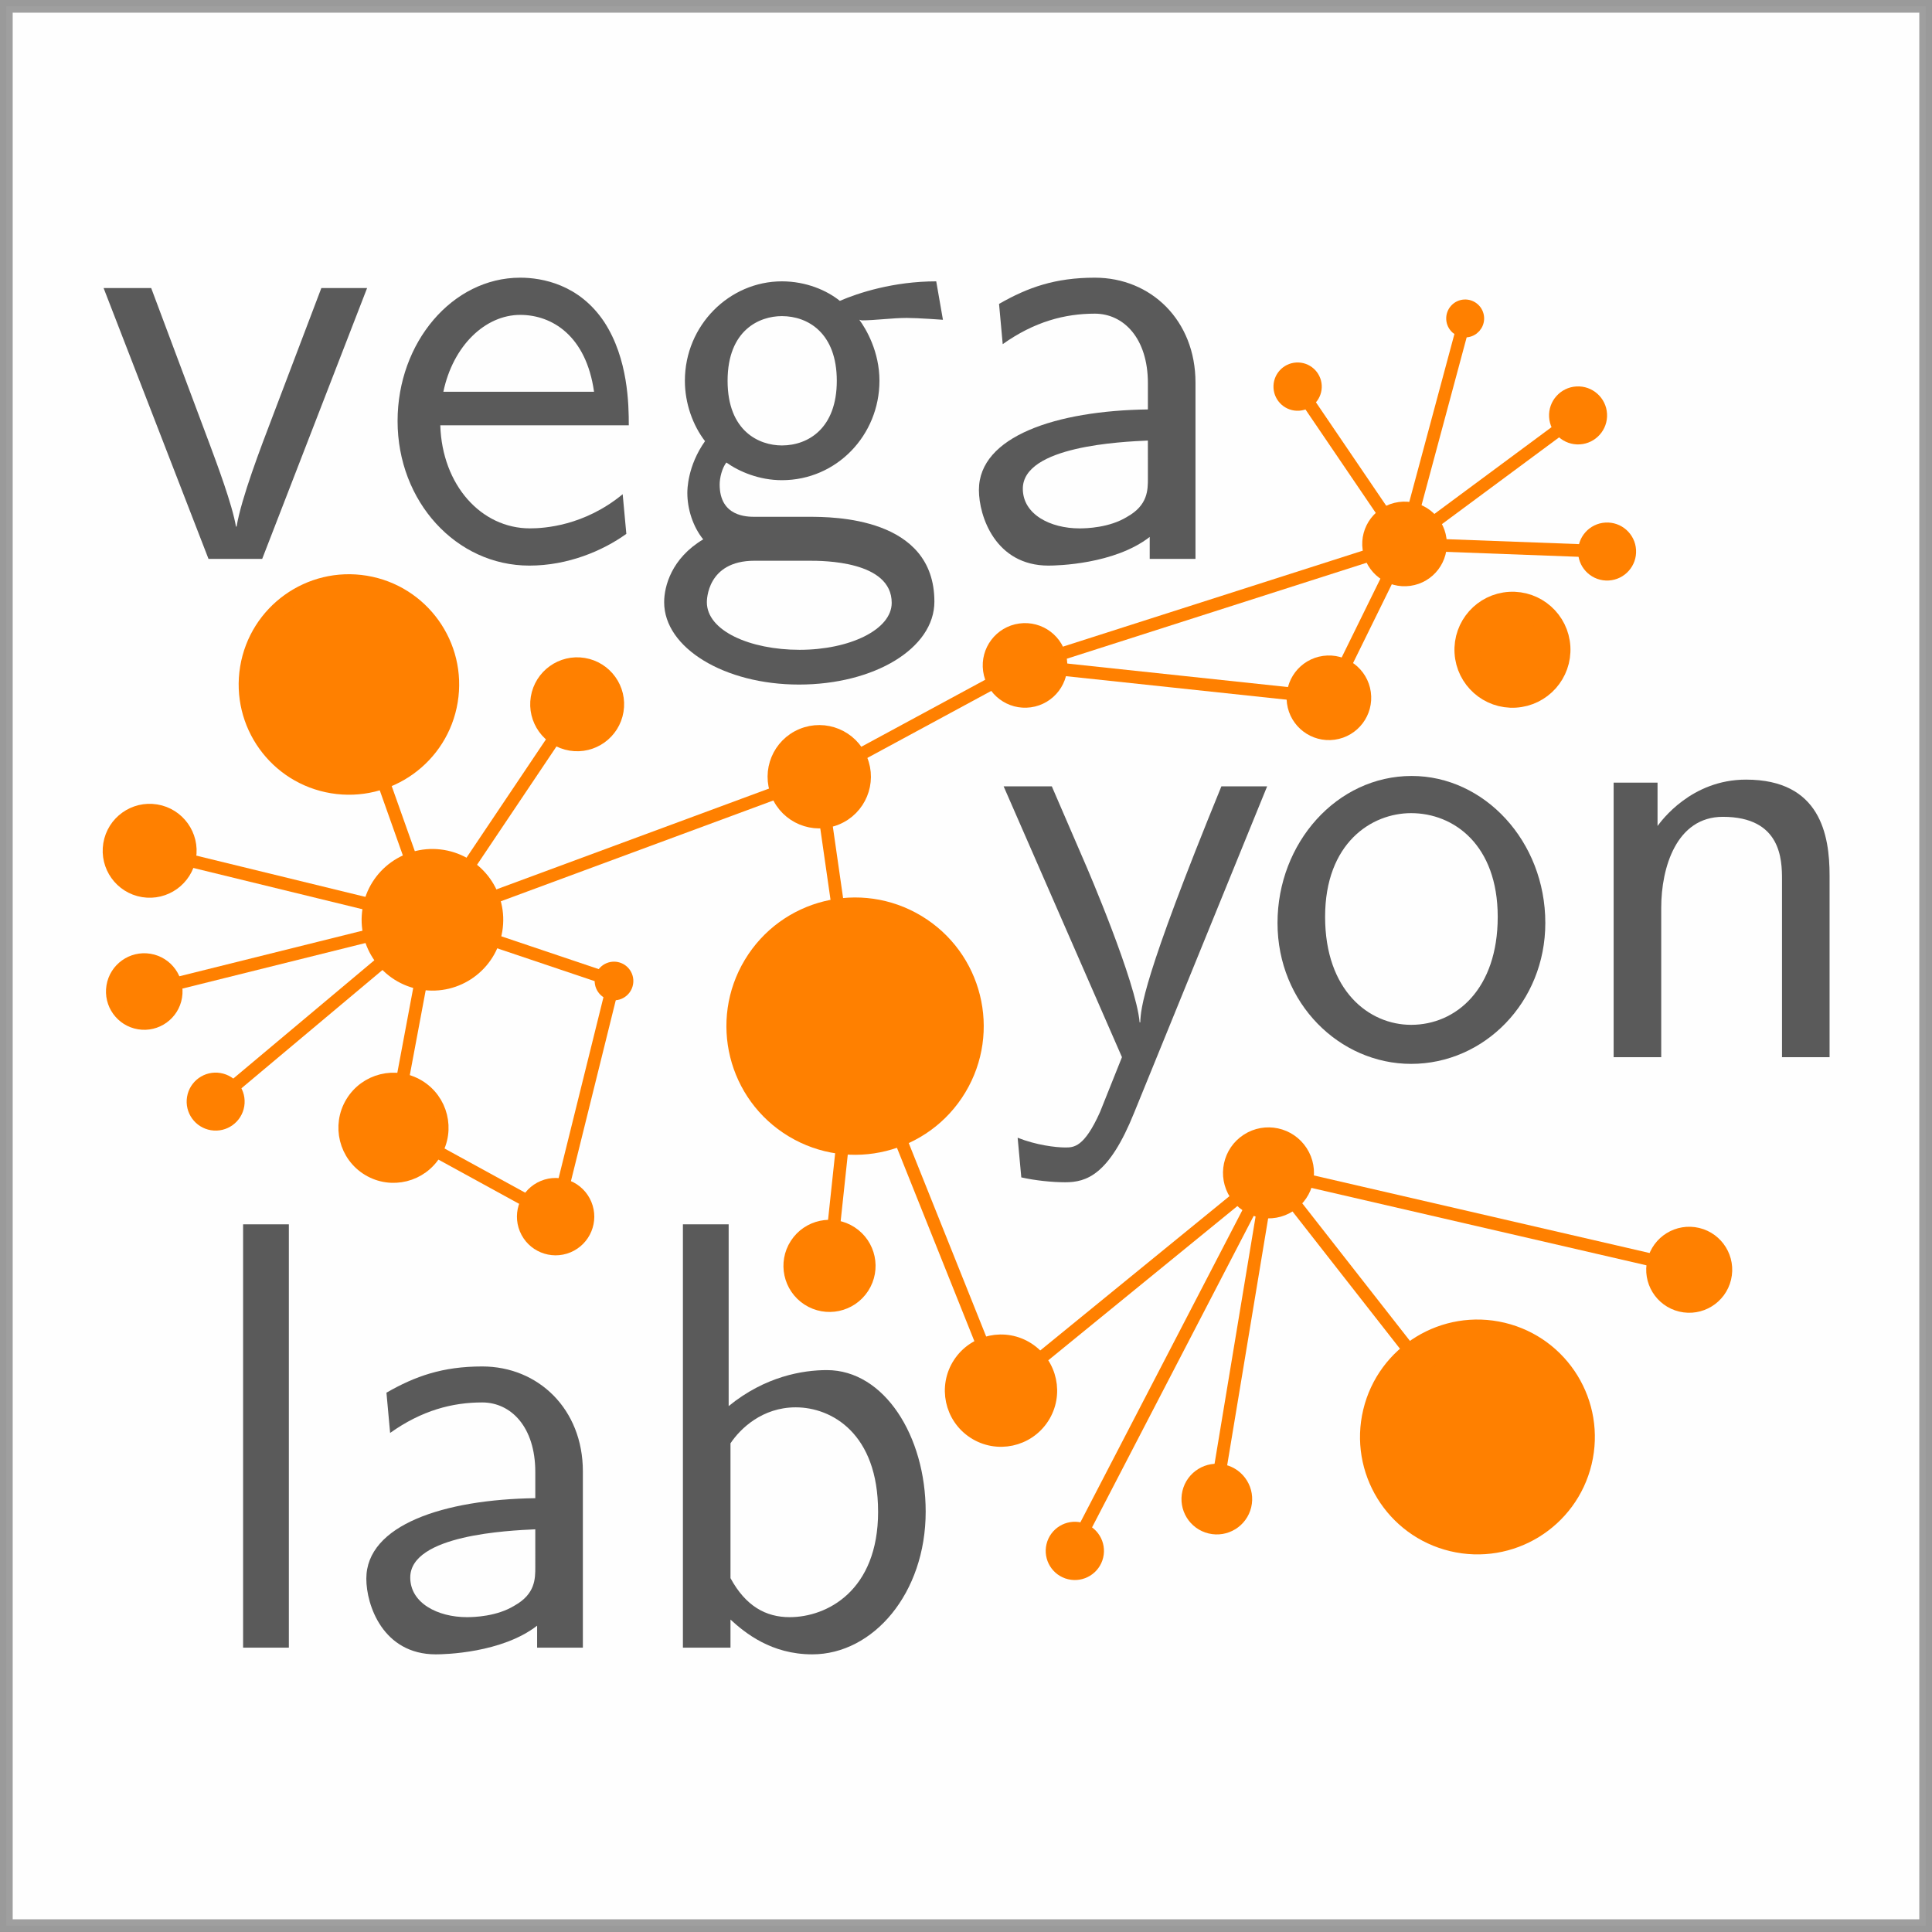 <?xml version="1.0" encoding="UTF-8" standalone="no"?>
<!-- Created with Inkscape (http://www.inkscape.org/) -->

<svg
   width="80.529mm"
   height="80.529mm"
   viewBox="0 0 80.529 80.529"
   version="1.1"
   id="svg5"
   inkscape:version="1.2.1 (1:1.2.1+202210291244+9c6d41e410)"
   sodipodi:docname="logo.svg"
   xmlns:inkscape="http://www.inkscape.org/namespaces/inkscape"
   xmlns:sodipodi="http://sodipodi.sourceforge.net/DTD/sodipodi-0.dtd"
   xmlns="http://www.w3.org/2000/svg"
   xmlns:svg="http://www.w3.org/2000/svg">
  <rect x="0" y="0" width="80.529" height="80.529" fill="#333333" stroke="none"/>
  <sodipodi:namedview
     id="namedview7"
     pagecolor="#ffffff"
     bordercolor="#666666"
     borderopacity="1.0"
     inkscape:showpageshadow="2"
     inkscape:pageopacity="0.0"
     inkscape:pagecheckerboard="0"
     inkscape:deskcolor="#d1d1d1"
     inkscape:document-units="mm"
     showgrid="false"
     inkscape:zoom="1.9155646"
     inkscape:cx="95.011153"
     inkscape:cy="152.6965"
     inkscape:window-width="1680"
     inkscape:window-height="986"
     inkscape:window-x="0"
     inkscape:window-y="27"
     inkscape:window-maximized="1"
     inkscape:current-layer="layer1" />
  <defs
     id="defs2">
    <inkscape:path-effect
       effect="spiro"
       id="path-effect7184"
       is_visible="true"
       lpeversion="1" />
    <inkscape:path-effect
       effect="spiro"
       id="path-effect7180"
       is_visible="true"
       lpeversion="1" />
    <inkscape:path-effect
       effect="spiro"
       id="path-effect7176"
       is_visible="true"
       lpeversion="1" />
  </defs>
  <g
     inkscape:label="Layer 1"
     inkscape:groupmode="layer"
     id="layer1"
     transform="translate(-87.592,-30.713)">
    <rect
       style="opacity:1;fill:#fefefe;fill-opacity:1;fill-rule:evenodd;stroke:#9d9d9d;stroke-width:0.529;stroke-dasharray:none;stroke-opacity:0.973;stop-color:#000000"
       id="rect15237"
       width="80"
       height="80"
       x="87.856"
       y="30.977" />
    <g
       id="g15413">
      <g
         id="g9453"
         transform="matrix(0.984,0,0,0.984,14.606,8.356)"
         style="fill:#5a5a5a;fill-opacity:1">
        <path
           d="m 89.723,34.922 h -1.938 l -2.041,5.375 c -0.543,1.421 -1.344,3.514 -1.55,4.729 h -0.026 c -0.155,-0.93 -0.827,-2.713 -1.085,-3.411 l -2.506,-6.693 h -2.016 l 4.444,11.473 h 2.274 z"
           id="path9352"
           style="font-size:25.84px;line-height:1.25;font-family:'Latin Modern Sans';-inkscape-font-specification:'Latin Modern Sans, Normal';stroke-width:1.077;fill:#5a5a5a;fill-opacity:1" />
        <path
           d="m 100.808,40.736 c 0,-0.879 -0.026,-2.817 -1.034,-4.367 -1.059,-1.602 -2.636,-1.886 -3.566,-1.886 -2.868,0 -5.194,2.739 -5.194,6.072 0,3.411 2.481,6.124 5.581,6.124 1.628,0 3.101,-0.62 4.109,-1.344 l -0.155,-1.68 c -1.628,1.344 -3.333,1.447 -3.928,1.447 -2.067,0 -3.721,-1.835 -3.798,-4.367 z m -1.473,-1.421 h -6.382 c 0.413,-1.964 1.783,-3.256 3.256,-3.256 1.344,0 2.791,0.879 3.127,3.256 z"
           id="path9354"
           style="font-size:25.84px;line-height:1.25;font-family:'Latin Modern Sans';-inkscape-font-specification:'Latin Modern Sans, Normal';stroke-width:1.077;fill:#5a5a5a;fill-opacity:1" />
        <path
           d="m 114.115,36.266 -0.284,-1.628 c -1.809,0 -3.308,0.491 -4.083,0.827 -0.543,-0.439 -1.421,-0.827 -2.455,-0.827 -2.222,0 -4.109,1.86 -4.109,4.212 0,0.956 0.336,1.886 0.853,2.558 -0.749,1.059 -0.749,2.067 -0.749,2.196 0,0.672 0.233,1.421 0.672,1.964 -1.344,0.801 -1.654,1.99 -1.654,2.662 0,1.938 2.558,3.488 5.711,3.488 3.178,0 5.736,-1.525 5.736,-3.514 0,-3.592 -4.315,-3.592 -5.323,-3.592 h -2.274 c -0.336,0 -1.499,0 -1.499,-1.37 0,-0.284 0.103,-0.698 0.284,-0.93 0.543,0.388 1.395,0.749 2.351,0.749 2.326,0 4.134,-1.912 4.134,-4.212 0,-1.24 -0.568,-2.196 -0.853,-2.584 l 0.103,0.026 c 0.568,0 1.292,-0.103 1.912,-0.103 0.465,0 1.525,0.078 1.525,0.078 z m -4.496,2.584 c 0,2.016 -1.214,2.739 -2.326,2.739 -0.956,0 -2.3,-0.594 -2.3,-2.739 0,-2.145 1.344,-2.739 2.3,-2.739 1.111,0 2.326,0.724 2.326,2.739 z m 2.326,9.406 c 0,1.137 -1.783,1.99 -3.902,1.99 -2.093,0 -3.928,-0.801 -3.928,-2.016 0,-0.078 0,-1.757 2.016,-1.757 h 2.326 c 0.568,0 3.488,0 3.488,1.783 z"
           id="path9356"
           style="font-size:25.84px;line-height:1.25;font-family:'Latin Modern Sans';-inkscape-font-specification:'Latin Modern Sans, Normal';stroke-width:1.077;fill:#5a5a5a;fill-opacity:1" />
        <path
           d="m 124.813,46.395 v -7.468 c 0,-2.636 -1.886,-4.444 -4.264,-4.444 -1.68,0 -2.842,0.413 -4.057,1.111 l 0.155,1.705 c 1.344,-0.956 2.636,-1.292 3.902,-1.292 1.214,0 2.248,1.034 2.248,2.946 v 1.111 c -3.876,0.052 -7.158,1.137 -7.158,3.411 0,1.111 0.698,3.204 2.946,3.204 0.362,0 2.791,-0.052 4.289,-1.214 v 0.93 z m -2.016,-3.411 c 0,0.491 0,1.137 -0.879,1.628 -0.749,0.465 -1.731,0.491 -2.016,0.491 -1.24,0 -2.403,-0.594 -2.403,-1.68 0,-1.809 4.186,-1.99 5.297,-2.041 z"
           id="path9358"
           style="font-size:25.84px;line-height:1.25;font-family:'Latin Modern Sans';-inkscape-font-specification:'Latin Modern Sans, Normal';stroke-width:1.077;fill:#5a5a5a;fill-opacity:1" />
      </g>
      <g
         id="g9447"
         transform="matrix(0.984,0,0,0.984,-12.058,19.965)"
         style="fill:#5a5a5a;fill-opacity:1">
        <path
           d="m 154.946,44.231 h -1.938 c -3.359,8.217 -3.411,9.406 -3.437,10 h -0.026 c -0.155,-1.731 -2.222,-6.537 -2.326,-6.77 l -1.395,-3.23 h -2.041 l 5.013,11.473 -0.93,2.326 c -0.672,1.499 -1.111,1.499 -1.473,1.499 -0.413,0 -1.24,-0.103 -2.016,-0.413 l 0.155,1.68 c 0.568,0.129 1.292,0.207 1.86,0.207 0.904,0 1.86,-0.31 2.92,-2.946 z"
           id="path9345"
           style="font-size:25.84px;line-height:1.25;font-family:'Latin Modern Sans';-inkscape-font-specification:'Latin Modern Sans, Normal';stroke-width:1.077;fill:#5a5a5a;fill-opacity:1" />
        <path
           d="m 166.729,50.019 c 0,-3.463 -2.584,-6.227 -5.659,-6.227 -3.178,0 -5.685,2.842 -5.685,6.227 0,3.411 2.636,5.969 5.659,5.969 3.101,0 5.685,-2.61 5.685,-5.969 z M 164.713,49.76 c 0,3.049 -1.757,4.574 -3.669,4.574 -1.783,0 -3.643,-1.447 -3.643,-4.574 0,-3.127 1.964,-4.393 3.643,-4.393 1.809,0 3.669,1.344 3.669,4.393 z"
           id="path9347"
           style="font-size:25.84px;line-height:1.25;font-family:'Latin Modern Sans';-inkscape-font-specification:'Latin Modern Sans, Normal';stroke-width:1.077;fill:#5a5a5a;fill-opacity:1" />
        <path
           d="m 178.77,55.704 v -7.7 c 0,-1.705 -0.388,-4.057 -3.54,-4.057 -2.326,0 -3.592,1.757 -3.747,1.964 v -1.835 h -1.86 v 11.628 h 2.016 v -6.331 c 0,-1.705 0.646,-3.85 2.61,-3.85 2.481,0 2.506,1.835 2.506,2.662 v 7.519 z"
           id="path9349"
           style="font-size:25.84px;line-height:1.25;font-family:'Latin Modern Sans';-inkscape-font-specification:'Latin Modern Sans, Normal';stroke-width:1.077;fill:#5a5a5a;fill-opacity:1" />
      </g>
      <g
         id="g11313"
         transform="translate(-9.378,1.412)"
         style="fill:#5a5a5a;fill-opacity:1">
        <path
           d="M 109.01,97.978 V 80.333 h -1.907 v 17.645 z"
           id="path9338"
           style="font-size:25.84px;line-height:1.25;font-family:'Latin Modern Sans';-inkscape-font-specification:'Latin Modern Sans, Normal';stroke-width:1.059;fill:#5a5a5a;fill-opacity:1" />
        <path
           d="m 121.265,97.978 v -7.348 c 0,-2.593 -1.856,-4.373 -4.195,-4.373 -1.653,0 -2.797,0.407 -3.992,1.093 l 0.153,1.678 c 1.322,-0.941 2.593,-1.271 3.839,-1.271 1.195,0 2.212,1.017 2.212,2.898 v 1.093 c -3.814,0.051 -7.043,1.119 -7.043,3.356 0,1.093 0.686,3.153 2.898,3.153 0.356,0 2.746,-0.051 4.221,-1.195 v 0.915 z m -1.983,-3.356 c 0,0.483 0,1.119 -0.864,1.602 -0.737,0.458 -1.703,0.483 -1.983,0.483 -1.22,0 -2.365,-0.585 -2.365,-1.653 0,-1.78 4.119,-1.958 5.212,-2.009 z"
           id="path9340"
           style="font-size:25.84px;line-height:1.25;font-family:'Latin Modern Sans';-inkscape-font-specification:'Latin Modern Sans, Normal';stroke-width:1.059;fill:#5a5a5a;fill-opacity:1" />
        <path
           d="m 135.554,92.308 c 0,-3.153 -1.729,-5.899 -4.119,-5.899 -0.992,0 -2.568,0.254 -4.093,1.5 V 80.333 H 125.435 v 17.645 h 1.983 v -1.17 c 0.61,0.559 1.703,1.449 3.407,1.449 2.542,0 4.729,-2.543 4.729,-5.949 z m -1.983,0 c 0,3.305 -2.136,4.399 -3.687,4.399 -0.992,0 -1.831,-0.458 -2.466,-1.627 v -5.619 c 0.407,-0.61 1.322,-1.5 2.72,-1.5 1.5,0 3.432,1.093 3.432,4.348 z"
           id="path9342"
           style="font-size:25.84px;line-height:1.25;font-family:'Latin Modern Sans';-inkscape-font-specification:'Latin Modern Sans, Normal';stroke-width:1.059;fill:#5a5a5a;fill-opacity:1" />
      </g>
    </g>
    <g
       id="g15467"
       style="fill:#ff8000;fill-opacity:1;stroke:#ff8000;stroke-opacity:1">
      <circle
         style="mix-blend-mode:normal;fill:#ff8000;fill-opacity:1;fill-rule:evenodd;stroke:#ff8000;stroke-width:0.529;stroke-dasharray:none;stroke-opacity:1;stop-color:#000000"
         id="path1681"
         cx="151.155"
         cy="62.693"
         r="0.945"
         transform="rotate(-3.369)" />
      <circle
         style="mix-blend-mode:normal;fill:#ff8000;fill-opacity:1;fill-rule:evenodd;stroke:#ff8000;stroke-width:1.058;stroke-dasharray:none;stroke-opacity:1;stop-color:#000000"
         id="path1681-1"
         cx="146.977"
         cy="66.548"
         r="1.889"
         transform="rotate(-3.369)" />
      <circle
         style="mix-blend-mode:normal;fill:#ff8000;fill-opacity:1;fill-rule:evenodd;stroke:#ff8000;stroke-width:0.529;stroke-dasharray:none;stroke-opacity:1;stop-color:#000000"
         id="path1681-8"
         cx="138.682"
         cy="55.073"
         r="0.742"
         transform="rotate(-3.369)" />
      <circle
         style="mix-blend-mode:normal;fill:#ff8000;fill-opacity:1;fill-rule:evenodd;stroke:#ff8000;stroke-width:0.529;stroke-dasharray:none;stroke-opacity:1;stop-color:#000000"
         id="path1681-6"
         cx="150.281"
         cy="56.958"
         r="0.945"
         transform="rotate(-3.369)" />
      <circle
         style="mix-blend-mode:normal;fill:#ff8000;fill-opacity:1;fill-rule:evenodd;stroke:#ff8000;stroke-width:0.529;stroke-dasharray:none;stroke-opacity:1;stop-color:#000000"
         id="path1681-0"
         cx="-72.957"
         cy="137.415"
         r="1.499"
         transform="rotate(-97.897)" />
      <circle
         style="mix-blend-mode:normal;fill:#ff8000;fill-opacity:1;fill-rule:evenodd;stroke:#ff8000;stroke-width:0.529;stroke-dasharray:none;stroke-opacity:1;stop-color:#000000"
         id="path1681-0-4"
         cx="-75.799"
         cy="121.051"
         r="1.499"
         transform="rotate(-97.897)" />
      <circle
         style="mix-blend-mode:normal;fill:#ff8000;fill-opacity:1;fill-rule:evenodd;stroke:#ff8000;stroke-width:0.529;stroke-dasharray:none;stroke-opacity:1;stop-color:#000000"
         id="path1681-0-3"
         cx="-78.876"
         cy="133.411"
         r="1.499"
         transform="rotate(-97.897)" />
      <circle
         style="mix-blend-mode:normal;fill:#ff8000;fill-opacity:1;fill-rule:evenodd;stroke:#ff8000;stroke-width:0.529;stroke-dasharray:none;stroke-opacity:1;stop-color:#000000"
         id="path1681-6-4"
         cx="88.31"
         cy="104.891"
         r="1.889"
         transform="rotate(-22.511)" />
      <circle
         style="mix-blend-mode:normal;fill:#ff8000;fill-opacity:1;fill-rule:evenodd;stroke:#ff8000;stroke-width:0.198;stroke-dasharray:none;stroke-opacity:1;stop-color:#000000"
         id="path1681-6-4-3"
         cx="77.147"
         cy="109.481"
         r="0.707"
         transform="rotate(-22.511)" />
      <circle
         style="mix-blend-mode:normal;fill:#ff8000;fill-opacity:1;fill-rule:evenodd;stroke:#ff8000;stroke-width:0.396;stroke-dasharray:none;stroke-opacity:1;stop-color:#000000"
         id="path1681-6-4-3-4"
         cx="71.138"
         cy="117.623"
         r="1.414"
         transform="rotate(-22.511)" />
      <circle
         style="mix-blend-mode:normal;fill:#ff8000;fill-opacity:1;fill-rule:evenodd;stroke:#ff8000;stroke-width:0.529;stroke-dasharray:none;stroke-opacity:1;stop-color:#000000"
         id="path1681-88"
         cx="145.821"
         cy="52.647"
         r="0.526"
         transform="rotate(-3.369)" />
      <path
         style="mix-blend-mode:normal;fill:#ff8000;fill-opacity:1;fill-rule:evenodd;stroke:#ff8000;stroke-width:0.529;stroke-linecap:butt;stroke-linejoin:miter;stroke-dasharray:none;stroke-opacity:1"
         d="m 152.61,48.59 -5.27,3.903"
         id="path6388"
         inkscape:connector-type="polyline"
         inkscape:connector-curvature="0"
         inkscape:connection-end="#path1681-0"
         inkscape:connection-start="#path1681-6" />
      <path
         style="mix-blend-mode:normal;fill:#ff8000;fill-opacity:1;fill-rule:evenodd;stroke:#ff8000;stroke-width:0.529;stroke-linecap:butt;stroke-linejoin:miter;stroke-dasharray:none;stroke-opacity:1"
         d="m 142.096,47.442 3.196,4.704"
         id="path6390"
         inkscape:connector-type="polyline"
         inkscape:connector-curvature="0"
         inkscape:connection-end="#path1681-0"
         inkscape:connection-start="#path1681-8" />
      <path
         style="mix-blend-mode:normal;fill:#ff8000;fill-opacity:1;fill-rule:evenodd;stroke:#ff8000;stroke-width:0.529;stroke-linecap:butt;stroke-linejoin:miter;stroke-dasharray:none;stroke-opacity:1"
         d="m 153.634,53.666 -6,-0.224"
         id="path6392"
         inkscape:connector-type="polyline"
         inkscape:connector-curvature="0"
         inkscape:connection-end="#path1681-0"
         inkscape:connection-start="#path1681" />
      <path
         style="mix-blend-mode:normal;fill:#ff8000;fill-opacity:1;fill-rule:evenodd;stroke:#ff8000;stroke-width:0.529;stroke-linecap:butt;stroke-linejoin:miter;stroke-dasharray:none;stroke-opacity:1"
         d="m 148.526,44.495 -2.001,7.443"
         id="path6394"
         inkscape:connector-type="polyline"
         inkscape:connector-curvature="0"
         inkscape:connection-end="#path1681-0"
         inkscape:connection-start="#path1681-88" />
      <path
         style="display:inline;mix-blend-mode:normal;fill:#ff8000;fill-opacity:1;fill-rule:evenodd;stroke:#ff8000;stroke-width:0.529;stroke-linecap:butt;stroke-linejoin:miter;stroke-dasharray:none;stroke-opacity:1"
         d="m 123.402,62.189 5.597,-3.027"
         id="path6396"
         inkscape:connector-type="polyline"
         inkscape:connector-curvature="0"
         inkscape:connection-start="#path1681-6-4"
         inkscape:connection-end="#path1681-0-4" />
      <circle
         style="mix-blend-mode:normal;fill:#ff8000;fill-opacity:1;fill-rule:evenodd;stroke:#ff8000;stroke-width:0.529;stroke-dasharray:none;stroke-opacity:1;stop-color:#000000"
         id="path1681-9"
         cx="-41.096"
         cy="119.937"
         r="1.693"
         transform="rotate(-80.633)" />
      <circle
         style="mix-blend-mode:normal;fill:#ff8000;fill-opacity:1;fill-rule:evenodd;stroke:#ff8000;stroke-width:0.529;stroke-dasharray:none;stroke-opacity:1;stop-color:#000000"
         id="path1681-8-7"
         cx="-55.846"
         cy="104.082"
         r="1.331"
         transform="rotate(-80.633)" />
      <circle
         style="mix-blend-mode:normal;fill:#ff8000;fill-opacity:1;fill-rule:evenodd;stroke:#ff8000;stroke-width:0.529;stroke-dasharray:none;stroke-opacity:1;stop-color:#000000"
         id="path1681-6-7"
         cx="-50.021"
         cy="103.349"
         r="1.693"
         transform="rotate(-80.633)" />
      <circle
         style="mix-blend-mode:normal;fill:#ff8000;fill-opacity:1;fill-rule:evenodd;stroke:#ff8000;stroke-width:0.529;stroke-dasharray:none;stroke-opacity:1;stop-color:#000000"
         id="path1681-0-6"
         cx="-50.941"
         cy="115.447"
         r="2.687"
         transform="rotate(-80.633)" />
      <circle
         style="mix-blend-mode:normal;fill:#ff8000;fill-opacity:1;fill-rule:evenodd;stroke:#ff8000;stroke-width:0.666;stroke-dasharray:none;stroke-opacity:1;stop-color:#000000"
         id="path1681-6-4-4"
         cx="-41.83"
         cy="110.416"
         r="4.262"
         transform="rotate(-80.633)" />
      <circle
         style="mix-blend-mode:normal;fill:#ff8000;fill-opacity:1;fill-rule:evenodd;stroke:#ff8000;stroke-width:0.529;stroke-dasharray:none;stroke-opacity:1;stop-color:#000000"
         id="path1681-88-3"
         cx="-59.889"
         cy="107.765"
         r="0.944"
         transform="rotate(-80.633)" />
      <path
         style="mix-blend-mode:normal;fill:#ff8000;fill-opacity:1;fill-rule:evenodd;stroke:#ff8000;stroke-width:0.529;stroke-linecap:butt;stroke-linejoin:miter;stroke-dasharray:none;stroke-opacity:1"
         d="m 95.474,66.576 7.532,1.838"
         id="path6388-0"
         inkscape:connector-type="polyline"
         inkscape:connector-curvature="0"
         inkscape:connection-start="#path1681-6-7"
         inkscape:connection-end="#path1681-0-6" />
      <path
         style="mix-blend-mode:normal;fill:#ff8000;fill-opacity:1;fill-rule:evenodd;stroke:#ff8000;stroke-width:0.529;stroke-linecap:butt;stroke-linejoin:miter;stroke-dasharray:none;stroke-opacity:1"
         d="m 94.896,71.721 8.113,-2.02"
         id="path6390-3"
         inkscape:connector-type="polyline"
         inkscape:connector-curvature="0"
         inkscape:connection-end="#path1681-0-6"
         inkscape:connection-start="#path1681-8-7" />
      <path
         style="mix-blend-mode:normal;fill:#ff8000;fill-opacity:1;fill-rule:evenodd;stroke:#ff8000;stroke-width:0.529;stroke-linecap:butt;stroke-linejoin:miter;stroke-dasharray:none;stroke-opacity:1"
         d="m 110.705,61.474 -3.59,5.347"
         id="path6392-0"
         inkscape:connector-type="polyline"
         inkscape:connector-curvature="0"
         inkscape:connection-end="#path1681-0-6"
         inkscape:connection-start="#path1681-9" />
      <path
         style="mix-blend-mode:normal;fill:#ff8000;fill-opacity:1;fill-rule:evenodd;stroke:#ff8000;stroke-width:0.529;stroke-linecap:butt;stroke-linejoin:miter;stroke-dasharray:none;stroke-opacity:1"
         d="m 97.304,76.024 6.254,-5.245"
         id="path6394-9"
         inkscape:connector-type="polyline"
         inkscape:connector-curvature="0"
         inkscape:connection-start="#path1681-88-3"
         inkscape:connection-end="#path1681-0-6" />
      <path
         style="display:inline;mix-blend-mode:normal;fill:#ff8000;fill-opacity:1;fill-rule:evenodd;stroke:#ff8000;stroke-width:0.529;stroke-linecap:butt;stroke-linejoin:miter;stroke-dasharray:none;stroke-opacity:1"
         d="m 103.561,63.26 1.157,3.259"
         id="path6396-2"
         inkscape:connector-type="polyline"
         inkscape:connector-curvature="0"
         inkscape:connection-end="#path1681-0-6"
         inkscape:connection-start="#path1681-6-4-4" />
      <path
         style="fill:#ff8000;fill-opacity:1;fill-rule:evenodd;stroke:#ff8000;stroke-width:0.529;stroke-linecap:butt;stroke-linejoin:miter;stroke-dasharray:none;stroke-opacity:1"
         d="m 108.137,68.12 11.831,-4.376"
         id="path7347"
         inkscape:connector-type="polyline"
         inkscape:connector-curvature="0"
         inkscape:connection-end="#path1681-6-4"
         inkscape:connection-start="#path1681-0-6" />
      <circle
         style="mix-blend-mode:normal;fill:#ff8000;fill-opacity:1;fill-rule:evenodd;stroke:#ff8000;stroke-width:0.529;stroke-dasharray:none;stroke-opacity:1;stop-color:#000000"
         id="path1681-9-4"
         cx="-129.177"
         cy="-12.971"
         r="2.031"
         transform="rotate(-148.961)" />
      <circle
         style="mix-blend-mode:normal;fill:#ff8000;fill-opacity:1;fill-rule:evenodd;stroke:#ff8000;stroke-width:0.529;stroke-dasharray:none;stroke-opacity:1;stop-color:#000000"
         id="path1681-8-7-0"
         cx="-143.218"
         cy="-74.558"
         r="1.632"
         transform="matrix(-0.544,-0.839,-0.839,0.544,0,0)" />
      <circle
         style="mix-blend-mode:normal;fill:#ff8000;fill-opacity:1;fill-rule:evenodd;stroke:#ff8000;stroke-width:0.529;stroke-dasharray:none;stroke-opacity:1;stop-color:#000000"
         id="path1681-6-7-5"
         cx="3.993"
         cy="-156.749"
         r="2.076"
         transform="rotate(122.981)" />
      <circle
         style="mix-blend-mode:normal;fill:#ff8000;fill-opacity:1;fill-rule:evenodd;stroke:#ff8000;stroke-width:0.529;stroke-dasharray:none;stroke-opacity:1;stop-color:#000000"
         id="path1681-8-7-0-5"
         cx="-61.872"
         cy="-150.883"
         r="0.949"
         transform="matrix(0.233,-0.973,-0.973,-0.233,0,0)" />
      <circle
         style="mix-blend-mode:normal;fill:#ff8000;fill-opacity:1;fill-rule:evenodd;stroke:#ff8000;stroke-width:0.529;stroke-dasharray:none;stroke-opacity:1;stop-color:#000000"
         id="path1681-6-7-5-0"
         cx="-58.395"
         cy="-156.133"
         r="1.208"
         transform="matrix(0.233,-0.973,-0.973,-0.233,0,0)" />
      <circle
         style="mix-blend-mode:normal;fill:#ff8000;fill-opacity:1;fill-rule:evenodd;stroke:#ff8000;stroke-width:0.529;stroke-dasharray:none;stroke-opacity:1;stop-color:#000000"
         id="path1681-6-7-5-0-2"
         cx="-44.521"
         cy="-173.047"
         r="1.527"
         transform="matrix(0.233,-0.973,-0.973,-0.233,0,0)" />
      <circle
         style="mix-blend-mode:normal;fill:#ff8000;fill-opacity:1;fill-rule:evenodd;stroke:#ff8000;stroke-width:1.445;stroke-dasharray:none;stroke-opacity:1;stop-color:#000000"
         id="path1681-6-7-5-0-2-7"
         cx="-53.35"
         cy="-166.089"
         r="4.169"
         transform="matrix(0.233,-0.973,-0.973,-0.233,0,0)" />
      <circle
         style="mix-blend-mode:normal;fill:#ff8000;fill-opacity:1;fill-rule:evenodd;stroke:#ff8000;stroke-width:0.831;stroke-dasharray:none;stroke-opacity:1;stop-color:#000000"
         id="path1681-0-6-9"
         cx="-143.478"
         cy="0.579"
         r="4.947"
         transform="rotate(-148.961)" />
      <circle
         style="mix-blend-mode:normal;fill:#ff8000;fill-opacity:1;fill-rule:evenodd;stroke:#ff8000;stroke-width:0.312;stroke-dasharray:none;stroke-opacity:1;stop-color:#000000"
         id="path1681-6-4-4-4"
         cx="3.522"
         cy="-147.922"
         r="1.764"
         transform="rotate(122.981)" />
      <path
         style="mix-blend-mode:normal;fill:#ff8000;fill-opacity:1;fill-rule:evenodd;stroke:#ff8000;stroke-width:0.529;stroke-linecap:butt;stroke-linejoin:miter;stroke-dasharray:none;stroke-opacity:1"
         d="m 128.544,86.75 -3.472,-8.674"
         id="path6388-0-9"
         inkscape:connector-type="polyline"
         inkscape:connector-curvature="0"
         inkscape:connection-end="#path1681-0-6-9"
         inkscape:connection-start="#path1681-6-7-5" />
      <path
         style="display:inline;mix-blend-mode:normal;fill:#ff8000;fill-opacity:1;fill-rule:evenodd;stroke:#ff8000;stroke-width:0.529;stroke-linecap:butt;stroke-linejoin:miter;stroke-dasharray:none;stroke-opacity:1"
         d="m 139.241,80.583 -8.317,6.783"
         id="path6390-3-2"
         inkscape:connector-type="polyline"
         inkscape:connector-curvature="0"
         inkscape:connection-start="#path1681-8-7-0"
         inkscape:connection-end="#path1681-6-7-5" />
      <path
         style="display:inline;mix-blend-mode:normal;fill:#ff8000;fill-opacity:1;fill-rule:evenodd;stroke:#ff8000;stroke-width:0.529;stroke-linecap:butt;stroke-linejoin:miter;stroke-dasharray:none;stroke-opacity:1"
         d="M 141.492,59.64 131.808,58.608"
         id="path6394-9-4"
         inkscape:connector-type="polyline"
         inkscape:connector-curvature="0"
         inkscape:connection-start="#path1681-0-3"
         inkscape:connection-end="#path1681-0-4" />
      <path
         style="display:inline;mix-blend-mode:normal;fill:#ff8000;fill-opacity:1;fill-rule:evenodd;stroke:#ff8000;stroke-width:0.529;stroke-linecap:butt;stroke-linejoin:miter;stroke-dasharray:none;stroke-opacity:1"
         d="m 144.707,53.843 -12.962,4.149"
         id="path6394-9-4-1"
         inkscape:connector-type="polyline"
         inkscape:connector-curvature="0"
         inkscape:connection-start="#path1681-0"
         inkscape:connection-end="#path1681-0-4" />
      <path
         style="mix-blend-mode:normal;fill:#ff8000;fill-opacity:1;fill-rule:evenodd;stroke:#ff8000;stroke-width:0.529;stroke-linecap:butt;stroke-linejoin:miter;stroke-dasharray:none;stroke-opacity:1"
         d="m 122.355,81.723 0.354,-3.319"
         id="path6396-2-7"
         inkscape:connector-type="polyline"
         inkscape:connector-curvature="0"
         inkscape:connection-start="#path1681-6-4-4-4"
         inkscape:connection-end="#path1681-0-6-9" />
      <path
         style="display:inline;fill:#ff8000;fill-opacity:1;fill-rule:evenodd;stroke:#ff8000;stroke-width:0.529;stroke-linecap:butt;stroke-linejoin:miter;stroke-dasharray:none;stroke-opacity:1"
         d="m 104.367,75.724 0.755,-4.03"
         id="path7349-5"
         inkscape:connector-type="polyline"
         inkscape:connector-curvature="0"
         sodipodi:nodetypes="cc"
         inkscape:connection-start="#path1681-9-4"
         inkscape:connection-end="#path1681-0-6" />
      <path
         style="display:inline;fill:#ff8000;fill-opacity:1;fill-rule:evenodd;stroke:#ff8000;stroke-width:0.529;stroke-linecap:butt;stroke-linejoin:miter;stroke-dasharray:none;stroke-opacity:1"
         d="m 112.516,71.376 -4.352,-1.466"
         id="path7349-5-6"
         inkscape:connector-type="polyline"
         inkscape:connector-curvature="0"
         sodipodi:nodetypes="cc"
         inkscape:connection-end="#path1681-0-6"
         inkscape:connection-start="#path1681-6-4-3" />
      <path
         style="display:inline;fill:#ff8000;fill-opacity:1;fill-rule:evenodd;stroke:#ff8000;stroke-width:0.529;stroke-linecap:butt;stroke-linejoin:miter;stroke-dasharray:none;stroke-opacity:1"
         d="m 113.015,72.288 -1.924,7.764"
         id="path7349-5-6-9"
         inkscape:connector-type="polyline"
         inkscape:connector-curvature="0"
         sodipodi:nodetypes="cc"
         inkscape:connection-end="#path1681-6-4-3-4"
         inkscape:connection-start="#path1681-6-4-3" />
      <path
         style="display:inline;fill:#ff8000;fill-opacity:1;fill-rule:evenodd;stroke:#ff8000;stroke-width:0.529;stroke-linecap:butt;stroke-linejoin:miter;stroke-dasharray:none;stroke-opacity:1"
         d="m 105.775,78.696 3.737,2.048"
         id="path7349-5-6-9-4"
         inkscape:connector-type="polyline"
         inkscape:connector-curvature="0"
         sodipodi:nodetypes="cc"
         inkscape:connection-start="#path1681-9-4"
         inkscape:connection-end="#path1681-6-4-3-4" />
      <path
         style="display:inline;fill:#ff8000;fill-opacity:1;fill-rule:evenodd;stroke:#ff8000;stroke-width:0.529;stroke-linecap:butt;stroke-linejoin:miter;stroke-dasharray:none;stroke-opacity:1"
         d="M 122.53,68.587 122.009,64.958"
         id="path7349-5-5"
         inkscape:connector-type="polyline"
         inkscape:connector-curvature="0"
         sodipodi:nodetypes="cc"
         inkscape:connection-end="#path1681-6-4"
         inkscape:connection-start="#path1681-0-6-9" />
      <path
         style="display:inline;fill:#ff8000;fill-opacity:1;fill-rule:evenodd;stroke:#ff8000;stroke-width:0.529;stroke-linecap:butt;stroke-linejoin:miter;stroke-dasharray:none;stroke-opacity:1"
         d="m 145.474,54.732 -1.83,3.722"
         id="path9367"
         inkscape:connector-type="polyline"
         inkscape:connector-curvature="0"
         inkscape:connection-end="#path1681-0-3"
         inkscape:connection-start="#path1681-0" />
      <path
         style="fill:#ff8000;fill-opacity:1;fill-rule:evenodd;stroke:#ff8000;stroke-width:0.529;stroke-linecap:butt;stroke-linejoin:miter;stroke-dasharray:none;stroke-opacity:1"
         d="m 139.754,81 -6.98,13.451"
         id="path10340"
         inkscape:connector-type="polyline"
         inkscape:connector-curvature="0"
         inkscape:connection-start="#path1681-8-7-0"
         inkscape:connection-end="#path1681-8-7-0-5" />
      <path
         style="fill:#ff8000;fill-opacity:1;fill-rule:evenodd;stroke:#ff8000;stroke-width:0.529;stroke-linecap:butt;stroke-linejoin:miter;stroke-dasharray:none;stroke-opacity:1"
         d="m 140.238,81.162 -1.789,10.781"
         id="path10342"
         inkscape:connector-type="polyline"
         inkscape:connector-curvature="0"
         inkscape:connection-end="#path1681-6-7-5-0"
         inkscape:connection-start="#path1681-8-7-0" />
      <path
         style="fill:#ff8000;fill-opacity:1;fill-rule:evenodd;stroke:#ff8000;stroke-width:0.529;stroke-linecap:butt;stroke-linejoin:miter;stroke-dasharray:none;stroke-opacity:1"
         d="m 142.095,79.919 14.348,3.315"
         id="path10344"
         inkscape:connector-type="polyline"
         inkscape:connector-curvature="0"
         inkscape:connection-end="#path1681-6-7-5-0-2"
         inkscape:connection-start="#path1681-8-7-0" />
      <path
         style="display:inline;fill:#ff8000;fill-opacity:1;fill-rule:evenodd;stroke:#ff8000;stroke-width:0.529;stroke-linecap:butt;stroke-linejoin:miter;stroke-dasharray:none;stroke-opacity:1"
         d="m 141.511,80.837 5.029,6.425"
         id="path10344-4"
         inkscape:connector-type="polyline"
         inkscape:connector-curvature="0"
         inkscape:connection-end="#path1681-6-7-5-0-2-7"
         inkscape:connection-start="#path1681-8-7-0" />
    </g>
  </g>
</svg>
